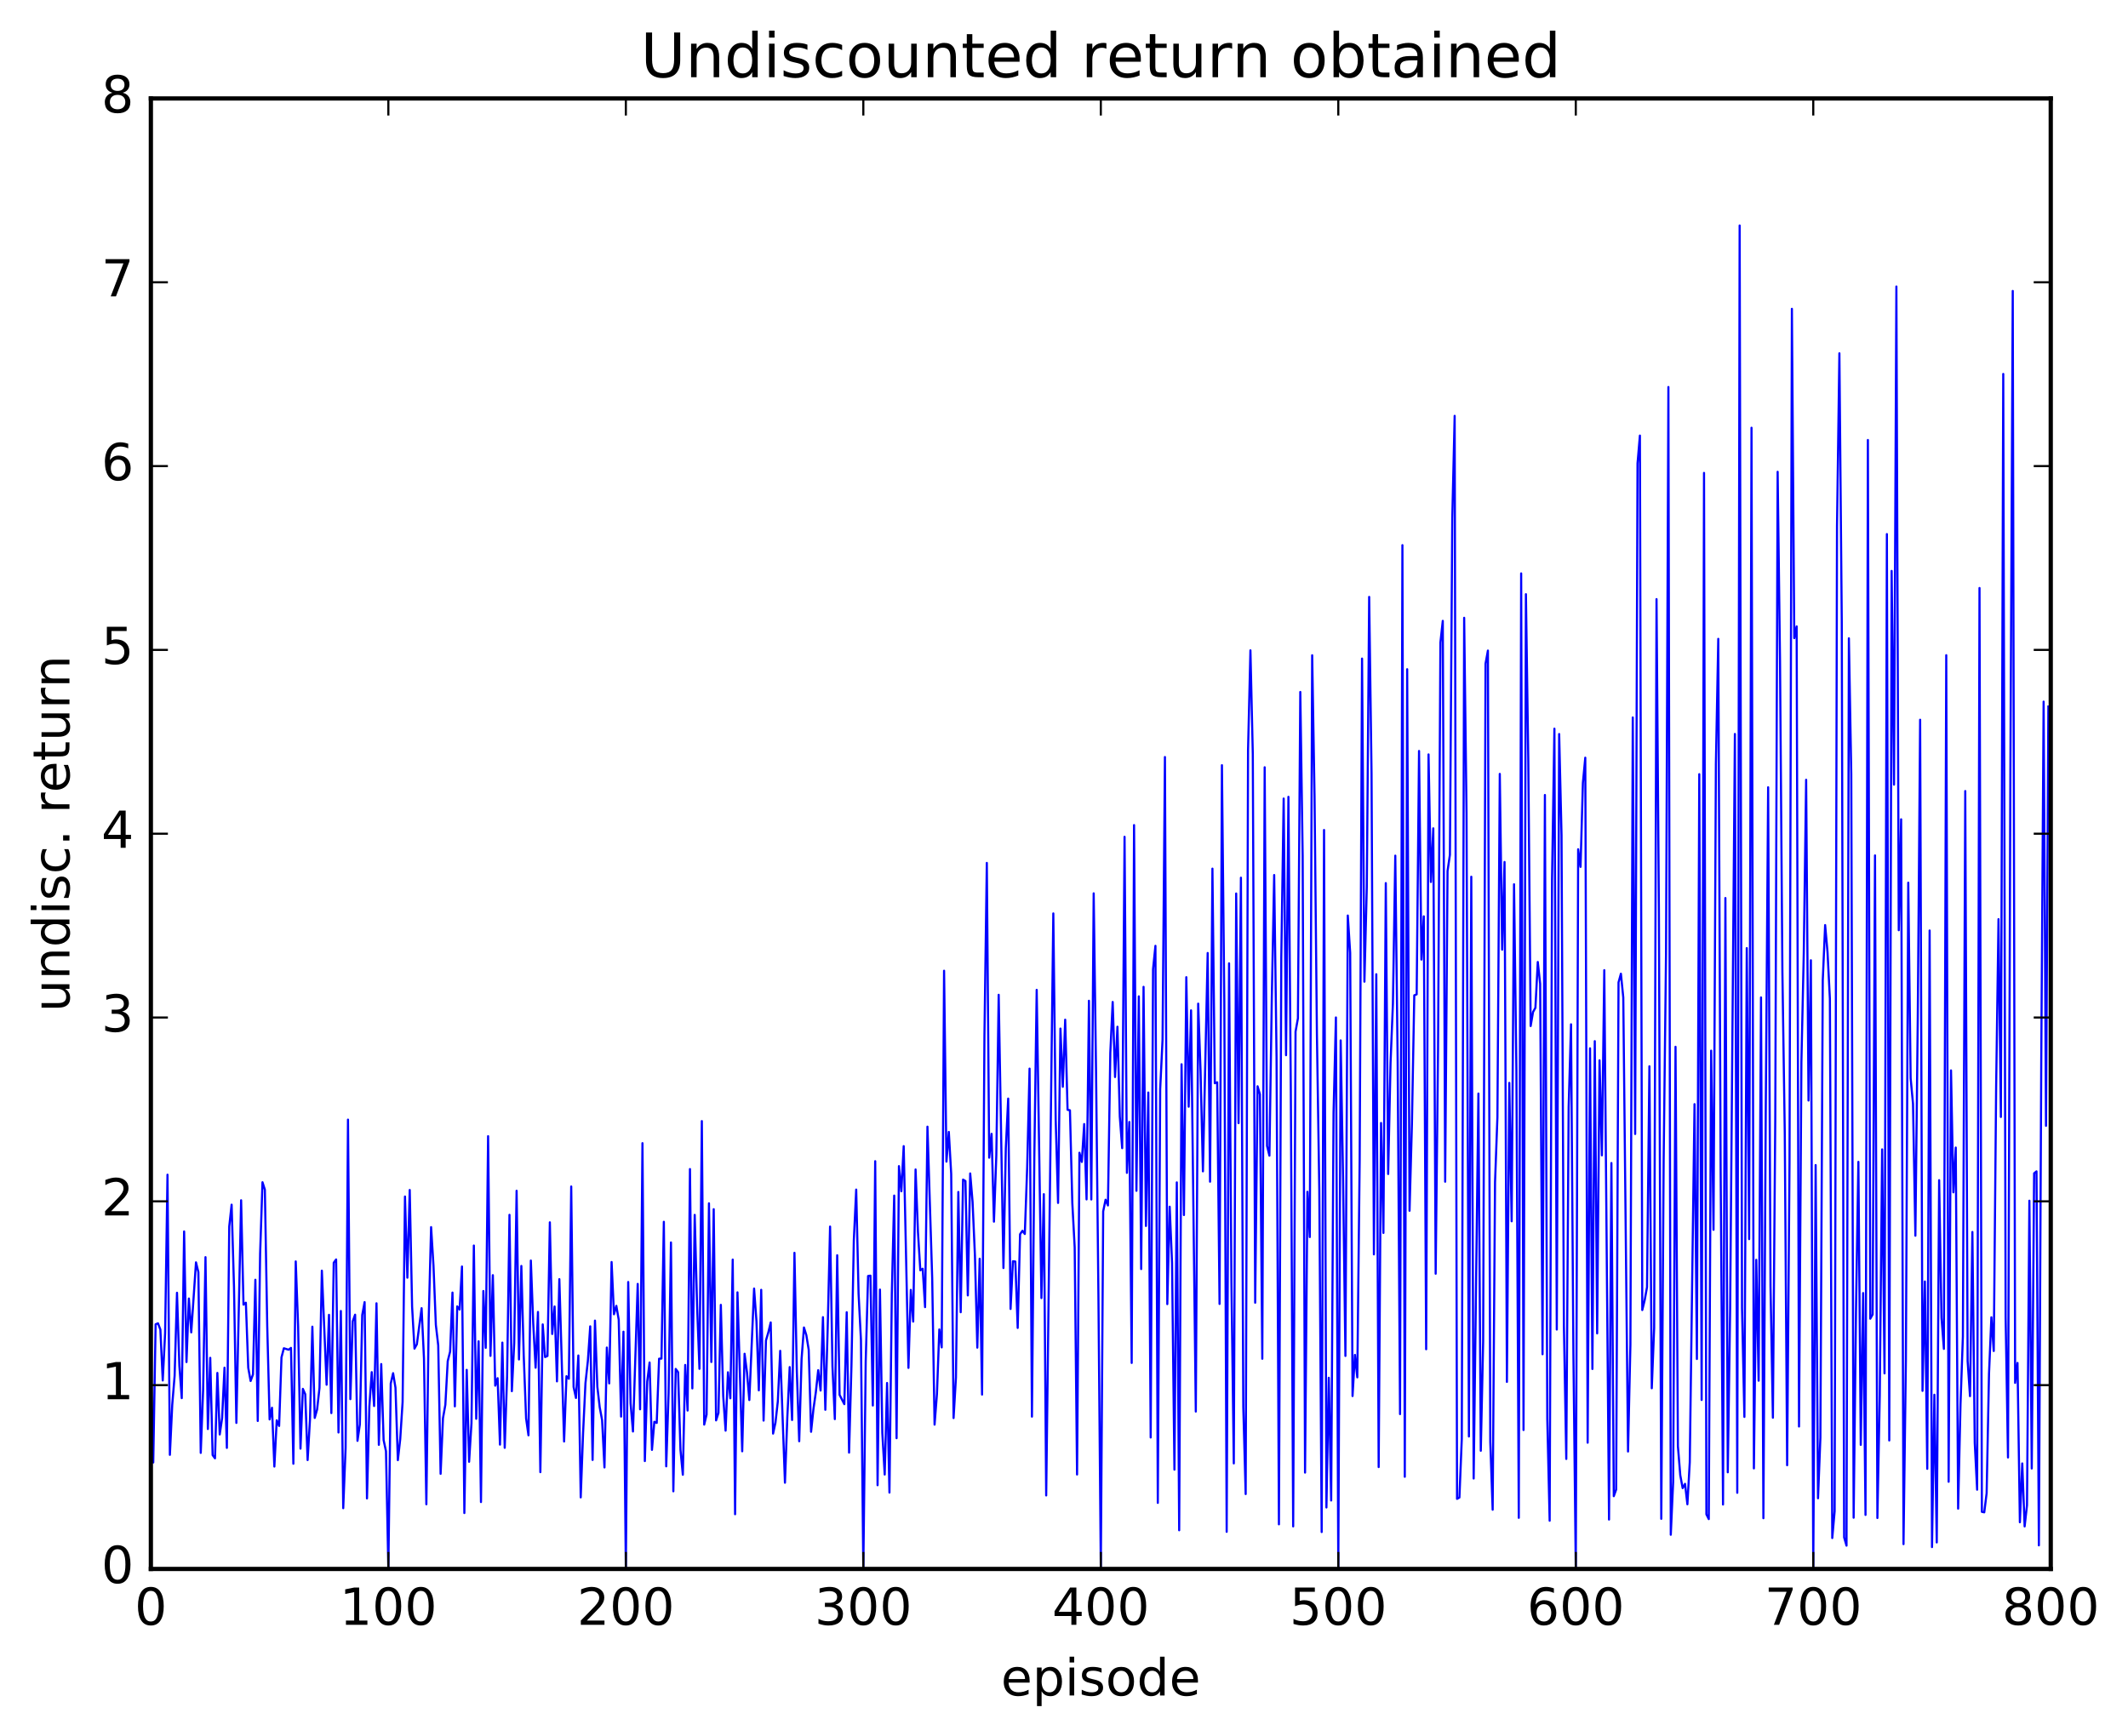 <?xml version="1.0" encoding="utf-8" standalone="no"?>
<!DOCTYPE svg PUBLIC "-//W3C//DTD SVG 1.1//EN"
  "http://www.w3.org/Graphics/SVG/1.1/DTD/svg11.dtd">
<!-- Created with matplotlib (http://matplotlib.org/) -->
<svg height="408pt" version="1.1" viewBox="0 0 500 408" width="500pt" xmlns="http://www.w3.org/2000/svg" xmlns:xlink="http://www.w3.org/1999/xlink">
 <defs>
  <style type="text/css">
*{stroke-linecap:butt;stroke-linejoin:round;stroke-miterlimit:100000;}
  </style>
 </defs>
 <g id="figure_1">
  <g id="patch_1">
   <path d="M 0 408.169 
L 500.501 408.169 
L 500.501 0 
L 0 0 
z
" style="fill:#ffffff;"/>
  </g>
  <g id="axes_1">
   <g id="patch_2">
    <path d="M 35.449 368.742 
L 481.849 368.742 
L 481.849 23.142 
L 35.449 23.142 
z
" style="fill:#ffffff;"/>
   </g>
   <g id="line2d_1">
    <path clip-path="url(#pcef9b805df)" d="M 35.449 321.113 
L 36.007 343.72 
L 36.565 311.234 
L 37.123 311.011 
L 37.681 312.47 
L 38.239 324.441 
L 38.797 313.259 
L 39.355 276.083 
L 39.913 341.921 
L 40.471 330.158 
L 41.029 323.344 
L 41.587 303.832 
L 42.145 320.998 
L 42.703 328.593 
L 43.261 289.421 
L 43.819 320.116 
L 44.377 305.183 
L 44.935 313.139 
L 46.051 296.68 
L 46.609 298.981 
L 47.167 341.459 
L 47.725 326.642 
L 48.283 295.461 
L 48.841 335.849 
L 49.399 319.122 
L 49.957 341.981 
L 50.515 342.74 
L 51.073 322.669 
L 51.631 337.133 
L 52.189 333.266 
L 52.747 321.436 
L 53.305 340.285 
L 53.863 288.249 
L 54.421 283.124 
L 54.979 302.377 
L 55.537 334.415 
L 56.653 282.091 
L 57.211 306.621 
L 57.769 306.169 
L 58.327 321.444 
L 58.885 324.567 
L 59.443 323.022 
L 60.001 300.772 
L 60.559 333.957 
L 61.117 294.662 
L 61.675 277.853 
L 62.233 279.597 
L 62.791 311.66 
L 63.349 333.598 
L 63.907 330.844 
L 64.465 344.675 
L 65.023 333.802 
L 65.581 335.133 
L 66.139 319.015 
L 66.697 316.874 
L 67.813 317.218 
L 68.371 316.787 
L 68.929 344.01 
L 69.487 296.463 
L 70.045 311.681 
L 70.603 340.464 
L 71.161 326.412 
L 71.719 327.67 
L 72.277 343.151 
L 72.835 333.605 
L 73.393 311.796 
L 73.951 333.245 
L 74.509 331.252 
L 75.067 326.188 
L 75.625 298.639 
L 76.741 325.443 
L 77.299 309.015 
L 77.857 332.108 
L 78.415 296.769 
L 78.973 296.001 
L 79.531 336.667 
L 80.089 308.113 
L 80.647 354.456 
L 81.205 340.315 
L 81.763 263.138 
L 82.321 328.826 
L 82.879 310.524 
L 83.437 308.983 
L 83.995 338.632 
L 84.553 334.753 
L 85.111 309.06 
L 85.669 306.026 
L 86.227 352.166 
L 86.785 330.565 
L 87.343 322.483 
L 87.901 330.444 
L 88.459 306.305 
L 89.017 339.567 
L 89.575 320.585 
L 90.133 338.438 
L 90.691 341.065 
L 91.249 368.742 
L 91.807 325.166 
L 92.365 322.73 
L 92.923 326.134 
L 93.481 343.174 
L 94.039 338.203 
L 94.597 329.523 
L 95.155 281.213 
L 95.713 300.289 
L 96.271 279.672 
L 96.829 307.118 
L 97.387 316.956 
L 97.945 315.941 
L 99.061 307.453 
L 99.619 319.288 
L 100.177 353.542 
L 100.735 309.775 
L 101.293 288.402 
L 101.851 297.426 
L 102.409 311.38 
L 102.967 316.198 
L 103.525 346.383 
L 104.083 333.301 
L 104.641 330.155 
L 105.199 319.887 
L 105.757 317.662 
L 106.315 303.786 
L 106.873 330.525 
L 107.431 307.033 
L 107.989 307.783 
L 108.547 297.66 
L 109.105 355.598 
L 109.663 321.95 
L 110.221 343.549 
L 110.779 334.515 
L 111.337 292.73 
L 111.895 333.443 
L 112.453 315.238 
L 113.011 353.014 
L 113.569 303.417 
L 114.127 316.771 
L 114.685 267.031 
L 115.243 318.665 
L 115.801 299.694 
L 116.359 325.66 
L 116.917 323.899 
L 117.475 339.519 
L 118.033 315.543 
L 118.591 340.268 
L 119.149 323.33 
L 119.707 285.513 
L 120.265 326.958 
L 120.823 315.589 
L 121.381 279.859 
L 121.939 319.499 
L 122.497 297.527 
L 123.055 318.542 
L 123.613 333.354 
L 124.171 337.332 
L 124.729 296.257 
L 125.287 311.018 
L 125.845 321.439 
L 126.403 308.34 
L 126.961 345.991 
L 127.519 311.266 
L 128.077 318.937 
L 128.635 318.685 
L 129.193 287.277 
L 129.751 313.514 
L 130.309 307.056 
L 130.867 324.653 
L 131.425 300.632 
L 132.541 338.783 
L 133.099 323.436 
L 133.657 324.037 
L 134.215 278.855 
L 134.773 325.962 
L 135.331 328.549 
L 135.889 318.572 
L 136.447 351.921 
L 137.005 336.75 
L 137.563 325.053 
L 138.121 319.885 
L 138.679 311.718 
L 139.237 343.119 
L 139.795 310.372 
L 140.353 325.919 
L 140.911 330.752 
L 141.469 333.744 
L 142.027 344.882 
L 142.585 316.703 
L 143.143 325.129 
L 143.701 296.606 
L 144.259 308.881 
L 144.817 306.904 
L 145.375 310.159 
L 145.933 332.928 
L 146.491 312.977 
L 147.049 368.742 
L 147.607 301.3 
L 148.165 329.804 
L 148.723 336.437 
L 149.839 301.75 
L 150.397 331.219 
L 150.955 268.67 
L 151.513 343.385 
L 152.071 324.706 
L 152.629 320.219 
L 153.187 340.75 
L 153.745 334.151 
L 154.303 334.427 
L 154.861 319.328 
L 155.419 319.294 
L 155.977 287.151 
L 156.535 344.621 
L 157.093 327.508 
L 157.651 292.004 
L 158.209 350.493 
L 158.767 321.727 
L 159.325 322.502 
L 159.883 340.735 
L 160.441 346.6 
L 160.999 320.795 
L 161.557 331.51 
L 162.115 274.756 
L 162.673 326.305 
L 163.231 285.528 
L 163.789 306.915 
L 164.347 321.703 
L 164.905 263.482 
L 165.463 334.814 
L 166.021 332.47 
L 166.579 282.809 
L 167.137 320.099 
L 167.695 284.189 
L 168.253 333.824 
L 168.811 332.067 
L 169.369 306.67 
L 169.927 328.1 
L 170.485 336.235 
L 171.043 322.514 
L 171.601 328.636 
L 172.159 296.032 
L 172.717 355.879 
L 173.275 303.732 
L 174.391 341.085 
L 174.949 318.165 
L 175.507 322.49 
L 176.065 329.044 
L 177.181 302.846 
L 177.739 310.493 
L 178.297 326.763 
L 178.855 303.139 
L 179.413 333.87 
L 179.971 315.038 
L 180.529 313.14 
L 181.087 310.801 
L 181.645 336.928 
L 182.203 334.372 
L 182.761 329.347 
L 183.319 317.477 
L 184.435 348.472 
L 184.993 333.065 
L 185.551 321.295 
L 186.109 333.73 
L 186.667 294.438 
L 187.225 322.288 
L 187.783 338.726 
L 188.341 319.392 
L 188.899 311.988 
L 189.457 313.79 
L 190.015 317.211 
L 190.573 336.503 
L 191.131 331.159 
L 191.689 327.216 
L 192.247 322.023 
L 192.805 326.807 
L 193.363 309.565 
L 193.921 331.329 
L 194.479 312.024 
L 195.037 288.273 
L 195.595 321.088 
L 196.153 333.523 
L 196.711 295.013 
L 197.269 327.825 
L 198.385 330.015 
L 198.943 308.403 
L 199.501 341.396 
L 200.059 320.971 
L 200.617 291.503 
L 201.175 279.578 
L 201.733 304.067 
L 202.291 314.902 
L 202.849 368.742 
L 203.407 320.022 
L 203.965 299.891 
L 204.523 299.805 
L 205.081 330.327 
L 205.639 272.906 
L 206.197 349.055 
L 206.755 303.082 
L 207.313 336.798 
L 207.871 346.549 
L 208.429 325.033 
L 208.987 350.787 
L 209.545 304.091 
L 210.103 280.989 
L 210.661 338.002 
L 211.219 274.064 
L 211.777 279.98 
L 212.335 269.37 
L 213.451 321.484 
L 214.009 303.152 
L 214.567 310.602 
L 215.125 274.854 
L 215.683 289.519 
L 216.241 298.546 
L 216.799 298.176 
L 217.357 307.203 
L 217.915 264.794 
L 219.031 300.396 
L 219.589 334.823 
L 220.147 327.628 
L 220.705 312.452 
L 221.263 316.671 
L 221.821 228.146 
L 222.379 273.008 
L 222.937 266.028 
L 223.495 275.877 
L 224.053 333.275 
L 224.611 323.764 
L 225.169 280.141 
L 225.727 308.402 
L 226.285 277.233 
L 226.843 277.571 
L 227.401 304.448 
L 227.959 275.788 
L 228.517 282.46 
L 229.075 295.165 
L 229.633 316.728 
L 230.191 295.829 
L 230.749 327.757 
L 231.307 243.359 
L 231.865 202.807 
L 232.423 272.083 
L 232.981 266.48 
L 233.539 287.118 
L 234.097 271.562 
L 234.655 233.801 
L 235.771 298.015 
L 236.329 269.839 
L 236.887 258.195 
L 237.445 307.633 
L 238.003 296.426 
L 238.561 296.49 
L 239.119 312.093 
L 239.677 290.071 
L 240.235 289.262 
L 240.793 290.016 
L 241.351 274.291 
L 241.909 251.149 
L 242.467 332.94 
L 243.025 271.996 
L 243.583 232.64 
L 244.699 305.072 
L 245.257 280.658 
L 245.815 351.462 
L 247.489 214.678 
L 248.047 263.158 
L 248.605 282.713 
L 249.163 241.735 
L 249.721 255.416 
L 250.279 239.65 
L 250.837 260.827 
L 251.395 260.941 
L 251.953 282.724 
L 252.511 293.178 
L 253.069 346.542 
L 253.627 270.925 
L 254.185 273.077 
L 254.743 264.18 
L 255.301 281.884 
L 255.859 235.204 
L 256.417 281.903 
L 256.975 209.957 
L 257.533 252.113 
L 258.091 304.747 
L 258.649 368.742 
L 259.207 284.705 
L 259.765 281.962 
L 260.323 283.305 
L 260.881 247.464 
L 261.439 235.487 
L 261.997 253.127 
L 262.555 241.308 
L 263.113 262.453 
L 263.671 269.841 
L 264.229 196.667 
L 264.787 275.648 
L 265.345 263.69 
L 265.903 320.32 
L 266.461 193.913 
L 267.019 279.866 
L 267.577 234.164 
L 268.135 298.255 
L 268.693 231.931 
L 269.251 288.128 
L 269.809 256.769 
L 270.367 337.839 
L 270.925 227.772 
L 271.483 222.293 
L 272.041 353.209 
L 272.599 255.966 
L 273.157 244.361 
L 273.715 177.919 
L 274.273 306.498 
L 274.831 283.604 
L 275.389 296.861 
L 275.947 345.399 
L 276.505 277.888 
L 277.063 359.646 
L 277.621 250.125 
L 278.179 285.562 
L 278.737 229.66 
L 279.295 260.102 
L 279.853 237.459 
L 280.969 331.746 
L 281.527 235.88 
L 282.085 251.718 
L 282.643 275.293 
L 283.759 223.979 
L 284.317 277.726 
L 284.875 204.151 
L 285.433 254.581 
L 285.991 254.361 
L 286.549 306.458 
L 287.107 179.839 
L 287.665 235.399 
L 288.223 360.012 
L 288.781 226.403 
L 289.339 301.289 
L 289.897 343.931 
L 290.455 209.993 
L 291.013 263.963 
L 291.571 206.279 
L 292.129 330.736 
L 292.687 351.136 
L 293.245 176.229 
L 293.803 152.845 
L 294.361 177.172 
L 294.919 306.166 
L 295.477 255.297 
L 296.035 257.181 
L 296.593 319.336 
L 297.151 180.326 
L 297.709 269.32 
L 298.267 271.607 
L 298.825 234.59 
L 299.383 205.652 
L 299.941 248.364 
L 300.499 358.253 
L 301.057 224.974 
L 301.615 187.679 
L 302.173 247.998 
L 302.731 187.273 
L 303.289 255.903 
L 303.847 358.74 
L 304.405 242.46 
L 304.963 239.328 
L 305.521 162.629 
L 306.079 201.203 
L 306.637 346.094 
L 307.195 280.1 
L 307.753 290.735 
L 308.311 154.002 
L 308.869 187.195 
L 309.427 243.152 
L 309.985 279.671 
L 310.543 360.064 
L 311.101 195.064 
L 311.659 354.288 
L 312.217 323.809 
L 312.775 352.646 
L 313.333 261.531 
L 313.891 239.127 
L 314.449 368.742 
L 315.007 244.519 
L 315.565 276.701 
L 316.123 318.674 
L 316.681 215.172 
L 317.239 223.937 
L 317.797 328.104 
L 318.355 318.433 
L 318.913 323.713 
L 319.471 272.686 
L 320.029 154.78 
L 320.587 230.717 
L 321.145 208.527 
L 321.703 140.287 
L 322.261 181.714 
L 322.819 294.81 
L 323.377 228.968 
L 323.935 344.792 
L 324.493 263.924 
L 325.051 289.765 
L 325.609 207.549 
L 326.167 275.917 
L 326.725 249.81 
L 327.283 235.915 
L 327.841 201.099 
L 328.399 249.577 
L 328.957 332.346 
L 329.515 128.121 
L 330.073 347.074 
L 330.631 157.281 
L 331.189 284.554 
L 331.747 264.209 
L 332.305 233.92 
L 332.863 233.694 
L 333.421 176.496 
L 333.979 225.522 
L 334.537 215.36 
L 335.095 317.103 
L 335.653 177.306 
L 336.211 207.287 
L 336.769 194.678 
L 337.327 299.35 
L 337.885 246.92 
L 338.443 150.991 
L 339.001 145.919 
L 339.559 277.729 
L 340.117 204.718 
L 340.675 200.897 
L 341.233 121.718 
L 341.791 97.736 
L 342.349 352.265 
L 342.907 351.955 
L 343.465 338.136 
L 344.023 145.198 
L 344.581 191.111 
L 345.139 337.607 
L 345.697 206.049 
L 346.255 347.483 
L 347.371 257.01 
L 347.929 340.959 
L 348.487 315.213 
L 349.045 155.968 
L 349.603 152.899 
L 350.161 338.855 
L 350.719 354.816 
L 351.277 277.828 
L 351.835 262.571 
L 352.393 181.884 
L 352.951 223.19 
L 353.509 202.587 
L 354.067 324.774 
L 354.625 254.504 
L 355.183 287.031 
L 355.741 207.823 
L 356.299 251.667 
L 356.857 356.723 
L 357.415 134.761 
L 357.973 336.083 
L 358.531 139.651 
L 359.089 178.462 
L 359.647 241.143 
L 360.205 237.851 
L 360.763 236.854 
L 361.321 226.087 
L 361.879 231.201 
L 362.437 318.274 
L 362.995 186.84 
L 363.553 333.461 
L 364.111 357.402 
L 364.669 206.757 
L 365.227 171.255 
L 365.785 312.468 
L 366.343 172.514 
L 366.901 196.281 
L 367.459 311.572 
L 368.017 342.884 
L 368.575 260.196 
L 369.133 240.734 
L 369.691 318.048 
L 370.249 368.742 
L 370.807 199.589 
L 371.365 203.732 
L 371.923 183.995 
L 372.481 178.075 
L 373.039 339.066 
L 373.597 246.378 
L 374.155 321.739 
L 374.713 244.696 
L 375.271 313.375 
L 375.829 249.2 
L 376.387 271.533 
L 376.945 228.009 
L 378.061 357.132 
L 378.619 273.341 
L 379.177 351.635 
L 379.735 350.079 
L 380.293 230.89 
L 380.851 228.845 
L 381.409 234.422 
L 382.525 341.14 
L 383.083 316.019 
L 383.641 168.617 
L 384.199 266.513 
L 384.757 108.914 
L 385.315 102.372 
L 385.873 307.89 
L 386.431 305.607 
L 386.989 302.506 
L 387.547 250.6 
L 388.105 326.271 
L 388.663 312.078 
L 389.221 140.805 
L 389.779 214.065 
L 390.337 356.955 
L 390.895 272.706 
L 391.453 224.237 
L 392.011 90.957 
L 392.569 360.703 
L 393.127 348.265 
L 393.685 246.02 
L 394.243 339.868 
L 394.801 346.711 
L 395.359 349.745 
L 395.917 348.735 
L 396.475 353.545 
L 397.033 343.649 
L 398.149 259.499 
L 398.707 319.391 
L 399.265 181.949 
L 399.823 329.021 
L 400.381 111.145 
L 400.939 355.905 
L 401.497 357.021 
L 402.055 246.933 
L 402.613 289.032 
L 403.171 179.555 
L 403.729 150.145 
L 404.287 274.884 
L 404.845 353.595 
L 405.403 211.057 
L 405.961 346.021 
L 406.519 307.59 
L 407.635 172.499 
L 408.193 350.84 
L 408.751 52.997 
L 409.309 307.4 
L 409.867 333.002 
L 410.425 222.828 
L 410.983 291.22 
L 411.541 100.531 
L 412.099 345.108 
L 412.657 296.088 
L 413.215 324.492 
L 413.773 234.418 
L 414.331 356.813 
L 414.889 260.501 
L 415.447 185.028 
L 416.005 302.245 
L 416.563 333.195 
L 417.121 262.882 
L 417.679 110.883 
L 418.237 155.247 
L 418.795 228.365 
L 419.353 266.22 
L 419.911 344.363 
L 420.469 273.196 
L 421.027 72.583 
L 421.585 149.974 
L 422.143 147.215 
L 422.701 335.262 
L 423.259 249.647 
L 423.817 224.157 
L 424.375 183.267 
L 424.933 258.647 
L 425.491 225.686 
L 426.049 368.742 
L 426.607 273.816 
L 427.165 352.127 
L 427.723 337.911 
L 428.281 230.392 
L 428.839 217.416 
L 429.397 223.749 
L 429.955 234.722 
L 430.513 361.47 
L 431.071 355.168 
L 431.629 123.583 
L 432.187 83.035 
L 432.745 145.947 
L 433.303 361.317 
L 433.861 363.26 
L 434.419 150.016 
L 434.977 181.861 
L 435.535 356.696 
L 436.093 307.746 
L 436.651 273.063 
L 437.209 339.576 
L 437.767 303.901 
L 438.325 356.037 
L 438.883 103.409 
L 439.441 309.922 
L 439.999 308.932 
L 440.557 201.042 
L 441.115 356.764 
L 441.673 327.915 
L 442.231 270.129 
L 442.789 322.772 
L 443.347 125.522 
L 443.905 338.54 
L 444.463 134.178 
L 445.021 184.41 
L 445.579 67.337 
L 446.137 218.618 
L 446.695 192.559 
L 447.253 362.909 
L 447.811 319.647 
L 448.369 207.449 
L 448.927 253.397 
L 449.485 259.413 
L 450.043 290.419 
L 450.601 239.534 
L 451.159 169.159 
L 451.717 326.885 
L 452.275 301.179 
L 452.833 345.206 
L 453.391 218.688 
L 453.949 363.6 
L 454.507 327.8 
L 455.065 362.506 
L 455.623 277.367 
L 456.181 309.72 
L 456.739 317.015 
L 457.297 153.987 
L 457.855 348.248 
L 458.413 251.569 
L 458.971 280.224 
L 459.529 269.702 
L 460.087 354.563 
L 460.645 330.02 
L 461.203 314.102 
L 461.761 185.918 
L 462.319 319.877 
L 462.877 328.128 
L 463.435 289.547 
L 463.993 339.11 
L 464.551 350.113 
L 465.109 138.195 
L 465.667 355.314 
L 466.225 355.433 
L 466.783 350.949 
L 467.341 322.911 
L 467.899 309.596 
L 468.457 317.516 
L 469.015 255.714 
L 469.573 216.019 
L 470.131 262.51 
L 470.689 87.887 
L 471.247 309.562 
L 471.805 342.541 
L 472.363 181.77 
L 472.921 68.381 
L 473.479 325.01 
L 474.037 320.321 
L 474.595 357.764 
L 475.153 343.943 
L 475.711 358.745 
L 476.269 353.763 
L 476.827 282.193 
L 477.385 345.129 
L 477.943 275.759 
L 478.501 275.295 
L 479.059 363.193 
L 479.617 249.671 
L 480.175 164.899 
L 480.733 264.593 
L 481.291 166.048 
L 481.291 166.048 
" style="fill:none;stroke:#0000ff;stroke-linecap:square;stroke-width:0.5;"/>
   </g>
   <g id="patch_3">
    <path d="M 35.449 23.142 
L 481.849 23.142 
" style="fill:none;stroke:#000000;stroke-linecap:square;stroke-linejoin:miter;"/>
   </g>
   <g id="patch_4">
    <path d="M 481.849 368.742 
L 481.849 23.142 
" style="fill:none;stroke:#000000;stroke-linecap:square;stroke-linejoin:miter;"/>
   </g>
   <g id="patch_5">
    <path d="M 35.449 368.742 
L 35.449 23.142 
" style="fill:none;stroke:#000000;stroke-linecap:square;stroke-linejoin:miter;"/>
   </g>
   <g id="patch_6">
    <path d="M 35.449 368.742 
L 481.849 368.742 
" style="fill:none;stroke:#000000;stroke-linecap:square;stroke-linejoin:miter;"/>
   </g>
   <g id="matplotlib.axis_1">
    <g id="xtick_1">
     <g id="line2d_2">
      <defs>
       <path d="M 0 0 
L 0 -4 
" id="ma88986fa47" style="stroke:#000000;stroke-width:0.5;"/>
      </defs>
      <g>
       <use style="stroke:#000000;stroke-width:0.5;" x="35.449" xlink:href="#ma88986fa47" y="368.742"/>
      </g>
     </g>
     <g id="line2d_3">
      <defs>
       <path d="M 0 0 
L 0 4 
" id="mfb14717b2d" style="stroke:#000000;stroke-width:0.5;"/>
      </defs>
      <g>
       <use style="stroke:#000000;stroke-width:0.5;" x="35.449" xlink:href="#mfb14717b2d" y="23.142"/>
      </g>
     </g>
     <g id="text_1">
      <!-- 0 -->
      <defs>
       <path d="M 31.781 66.406 
Q 24.172 66.406 20.328 58.906 
Q 16.5 51.422 16.5 36.375 
Q 16.5 21.391 20.328 13.891 
Q 24.172 6.391 31.781 6.391 
Q 39.453 6.391 43.281 13.891 
Q 47.125 21.391 47.125 36.375 
Q 47.125 51.422 43.281 58.906 
Q 39.453 66.406 31.781 66.406 
M 31.781 74.219 
Q 44.047 74.219 50.516 64.516 
Q 56.984 54.828 56.984 36.375 
Q 56.984 17.969 50.516 8.266 
Q 44.047 -1.422 31.781 -1.422 
Q 19.531 -1.422 13.062 8.266 
Q 6.594 17.969 6.594 36.375 
Q 6.594 54.828 13.062 64.516 
Q 19.531 74.219 31.781 74.219 
" id="BitstreamVeraSans-Roman-30"/>
      </defs>
      <g transform="translate(31.631 381.86)scale(0.12 -0.12)">
       <use xlink:href="#BitstreamVeraSans-Roman-30"/>
      </g>
     </g>
    </g>
    <g id="xtick_2">
     <g id="line2d_4">
      <g>
       <use style="stroke:#000000;stroke-width:0.5;" x="91.249" xlink:href="#ma88986fa47" y="368.742"/>
      </g>
     </g>
     <g id="line2d_5">
      <g>
       <use style="stroke:#000000;stroke-width:0.5;" x="91.249" xlink:href="#mfb14717b2d" y="23.142"/>
      </g>
     </g>
     <g id="text_2">
      <!-- 100 -->
      <defs>
       <path d="M 12.406 8.297 
L 28.516 8.297 
L 28.516 63.922 
L 10.984 60.406 
L 10.984 69.391 
L 28.422 72.906 
L 38.281 72.906 
L 38.281 8.297 
L 54.391 8.297 
L 54.391 0 
L 12.406 0 
z
" id="BitstreamVeraSans-Roman-31"/>
      </defs>
      <g transform="translate(79.796 381.86)scale(0.12 -0.12)">
       <use xlink:href="#BitstreamVeraSans-Roman-31"/>
       <use x="63.623" xlink:href="#BitstreamVeraSans-Roman-30"/>
       <use x="127.246" xlink:href="#BitstreamVeraSans-Roman-30"/>
      </g>
     </g>
    </g>
    <g id="xtick_3">
     <g id="line2d_6">
      <g>
       <use style="stroke:#000000;stroke-width:0.5;" x="147.049" xlink:href="#ma88986fa47" y="368.742"/>
      </g>
     </g>
     <g id="line2d_7">
      <g>
       <use style="stroke:#000000;stroke-width:0.5;" x="147.049" xlink:href="#mfb14717b2d" y="23.142"/>
      </g>
     </g>
     <g id="text_3">
      <!-- 200 -->
      <defs>
       <path d="M 19.188 8.297 
L 53.609 8.297 
L 53.609 0 
L 7.328 0 
L 7.328 8.297 
Q 12.938 14.109 22.625 23.891 
Q 32.328 33.688 34.812 36.531 
Q 39.547 41.844 41.422 45.531 
Q 43.312 49.219 43.312 52.781 
Q 43.312 58.594 39.234 62.25 
Q 35.156 65.922 28.609 65.922 
Q 23.969 65.922 18.812 64.312 
Q 13.672 62.703 7.812 59.422 
L 7.812 69.391 
Q 13.766 71.781 18.938 73 
Q 24.125 74.219 28.422 74.219 
Q 39.75 74.219 46.484 68.547 
Q 53.219 62.891 53.219 53.422 
Q 53.219 48.922 51.531 44.891 
Q 49.859 40.875 45.406 35.406 
Q 44.188 33.984 37.641 27.219 
Q 31.109 20.453 19.188 8.297 
" id="BitstreamVeraSans-Roman-32"/>
      </defs>
      <g transform="translate(135.596 381.86)scale(0.12 -0.12)">
       <use xlink:href="#BitstreamVeraSans-Roman-32"/>
       <use x="63.623" xlink:href="#BitstreamVeraSans-Roman-30"/>
       <use x="127.246" xlink:href="#BitstreamVeraSans-Roman-30"/>
      </g>
     </g>
    </g>
    <g id="xtick_4">
     <g id="line2d_8">
      <g>
       <use style="stroke:#000000;stroke-width:0.5;" x="202.849" xlink:href="#ma88986fa47" y="368.742"/>
      </g>
     </g>
     <g id="line2d_9">
      <g>
       <use style="stroke:#000000;stroke-width:0.5;" x="202.849" xlink:href="#mfb14717b2d" y="23.142"/>
      </g>
     </g>
     <g id="text_4">
      <!-- 300 -->
      <defs>
       <path d="M 40.578 39.312 
Q 47.656 37.797 51.625 33 
Q 55.609 28.219 55.609 21.188 
Q 55.609 10.406 48.188 4.484 
Q 40.766 -1.422 27.094 -1.422 
Q 22.516 -1.422 17.656 -0.516 
Q 12.797 0.391 7.625 2.203 
L 7.625 11.719 
Q 11.719 9.328 16.594 8.109 
Q 21.484 6.891 26.812 6.891 
Q 36.078 6.891 40.938 10.547 
Q 45.797 14.203 45.797 21.188 
Q 45.797 27.641 41.281 31.266 
Q 36.766 34.906 28.719 34.906 
L 20.219 34.906 
L 20.219 43.016 
L 29.109 43.016 
Q 36.375 43.016 40.234 45.922 
Q 44.094 48.828 44.094 54.297 
Q 44.094 59.906 40.109 62.906 
Q 36.141 65.922 28.719 65.922 
Q 24.656 65.922 20.016 65.031 
Q 15.375 64.156 9.812 62.312 
L 9.812 71.094 
Q 15.438 72.656 20.344 73.438 
Q 25.25 74.219 29.594 74.219 
Q 40.828 74.219 47.359 69.109 
Q 53.906 64.016 53.906 55.328 
Q 53.906 49.266 50.438 45.094 
Q 46.969 40.922 40.578 39.312 
" id="BitstreamVeraSans-Roman-33"/>
      </defs>
      <g transform="translate(191.396 381.86)scale(0.12 -0.12)">
       <use xlink:href="#BitstreamVeraSans-Roman-33"/>
       <use x="63.623" xlink:href="#BitstreamVeraSans-Roman-30"/>
       <use x="127.246" xlink:href="#BitstreamVeraSans-Roman-30"/>
      </g>
     </g>
    </g>
    <g id="xtick_5">
     <g id="line2d_10">
      <g>
       <use style="stroke:#000000;stroke-width:0.5;" x="258.649" xlink:href="#ma88986fa47" y="368.742"/>
      </g>
     </g>
     <g id="line2d_11">
      <g>
       <use style="stroke:#000000;stroke-width:0.5;" x="258.649" xlink:href="#mfb14717b2d" y="23.142"/>
      </g>
     </g>
     <g id="text_5">
      <!-- 400 -->
      <defs>
       <path d="M 37.797 64.312 
L 12.891 25.391 
L 37.797 25.391 
z
M 35.203 72.906 
L 47.609 72.906 
L 47.609 25.391 
L 58.016 25.391 
L 58.016 17.188 
L 47.609 17.188 
L 47.609 0 
L 37.797 0 
L 37.797 17.188 
L 4.891 17.188 
L 4.891 26.703 
z
" id="BitstreamVeraSans-Roman-34"/>
      </defs>
      <g transform="translate(247.196 381.86)scale(0.12 -0.12)">
       <use xlink:href="#BitstreamVeraSans-Roman-34"/>
       <use x="63.623" xlink:href="#BitstreamVeraSans-Roman-30"/>
       <use x="127.246" xlink:href="#BitstreamVeraSans-Roman-30"/>
      </g>
     </g>
    </g>
    <g id="xtick_6">
     <g id="line2d_12">
      <g>
       <use style="stroke:#000000;stroke-width:0.5;" x="314.449" xlink:href="#ma88986fa47" y="368.742"/>
      </g>
     </g>
     <g id="line2d_13">
      <g>
       <use style="stroke:#000000;stroke-width:0.5;" x="314.449" xlink:href="#mfb14717b2d" y="23.142"/>
      </g>
     </g>
     <g id="text_6">
      <!-- 500 -->
      <defs>
       <path d="M 10.797 72.906 
L 49.516 72.906 
L 49.516 64.594 
L 19.828 64.594 
L 19.828 46.734 
Q 21.969 47.469 24.109 47.828 
Q 26.266 48.188 28.422 48.188 
Q 40.625 48.188 47.75 41.5 
Q 54.891 34.812 54.891 23.391 
Q 54.891 11.625 47.562 5.094 
Q 40.234 -1.422 26.906 -1.422 
Q 22.312 -1.422 17.547 -0.641 
Q 12.797 0.141 7.719 1.703 
L 7.719 11.625 
Q 12.109 9.234 16.797 8.062 
Q 21.484 6.891 26.703 6.891 
Q 35.156 6.891 40.078 11.328 
Q 45.016 15.766 45.016 23.391 
Q 45.016 31 40.078 35.438 
Q 35.156 39.891 26.703 39.891 
Q 22.75 39.891 18.812 39.016 
Q 14.891 38.141 10.797 36.281 
z
" id="BitstreamVeraSans-Roman-35"/>
      </defs>
      <g transform="translate(302.996 381.86)scale(0.12 -0.12)">
       <use xlink:href="#BitstreamVeraSans-Roman-35"/>
       <use x="63.623" xlink:href="#BitstreamVeraSans-Roman-30"/>
       <use x="127.246" xlink:href="#BitstreamVeraSans-Roman-30"/>
      </g>
     </g>
    </g>
    <g id="xtick_7">
     <g id="line2d_14">
      <g>
       <use style="stroke:#000000;stroke-width:0.5;" x="370.249" xlink:href="#ma88986fa47" y="368.742"/>
      </g>
     </g>
     <g id="line2d_15">
      <g>
       <use style="stroke:#000000;stroke-width:0.5;" x="370.249" xlink:href="#mfb14717b2d" y="23.142"/>
      </g>
     </g>
     <g id="text_7">
      <!-- 600 -->
      <defs>
       <path d="M 33.016 40.375 
Q 26.375 40.375 22.484 35.828 
Q 18.609 31.297 18.609 23.391 
Q 18.609 15.531 22.484 10.953 
Q 26.375 6.391 33.016 6.391 
Q 39.656 6.391 43.531 10.953 
Q 47.406 15.531 47.406 23.391 
Q 47.406 31.297 43.531 35.828 
Q 39.656 40.375 33.016 40.375 
M 52.594 71.297 
L 52.594 62.312 
Q 48.875 64.062 45.094 64.984 
Q 41.312 65.922 37.594 65.922 
Q 27.828 65.922 22.672 59.328 
Q 17.531 52.734 16.797 39.406 
Q 19.672 43.656 24.016 45.922 
Q 28.375 48.188 33.594 48.188 
Q 44.578 48.188 50.953 41.516 
Q 57.328 34.859 57.328 23.391 
Q 57.328 12.156 50.688 5.359 
Q 44.047 -1.422 33.016 -1.422 
Q 20.359 -1.422 13.672 8.266 
Q 6.984 17.969 6.984 36.375 
Q 6.984 53.656 15.188 63.938 
Q 23.391 74.219 37.203 74.219 
Q 40.922 74.219 44.703 73.484 
Q 48.484 72.75 52.594 71.297 
" id="BitstreamVeraSans-Roman-36"/>
      </defs>
      <g transform="translate(358.796 381.86)scale(0.12 -0.12)">
       <use xlink:href="#BitstreamVeraSans-Roman-36"/>
       <use x="63.623" xlink:href="#BitstreamVeraSans-Roman-30"/>
       <use x="127.246" xlink:href="#BitstreamVeraSans-Roman-30"/>
      </g>
     </g>
    </g>
    <g id="xtick_8">
     <g id="line2d_16">
      <g>
       <use style="stroke:#000000;stroke-width:0.5;" x="426.049" xlink:href="#ma88986fa47" y="368.742"/>
      </g>
     </g>
     <g id="line2d_17">
      <g>
       <use style="stroke:#000000;stroke-width:0.5;" x="426.049" xlink:href="#mfb14717b2d" y="23.142"/>
      </g>
     </g>
     <g id="text_8">
      <!-- 700 -->
      <defs>
       <path d="M 8.203 72.906 
L 55.078 72.906 
L 55.078 68.703 
L 28.609 0 
L 18.312 0 
L 43.219 64.594 
L 8.203 64.594 
z
" id="BitstreamVeraSans-Roman-37"/>
      </defs>
      <g transform="translate(414.596 381.86)scale(0.12 -0.12)">
       <use xlink:href="#BitstreamVeraSans-Roman-37"/>
       <use x="63.623" xlink:href="#BitstreamVeraSans-Roman-30"/>
       <use x="127.246" xlink:href="#BitstreamVeraSans-Roman-30"/>
      </g>
     </g>
    </g>
    <g id="xtick_9">
     <g id="line2d_18">
      <g>
       <use style="stroke:#000000;stroke-width:0.5;" x="481.849" xlink:href="#ma88986fa47" y="368.742"/>
      </g>
     </g>
     <g id="line2d_19">
      <g>
       <use style="stroke:#000000;stroke-width:0.5;" x="481.849" xlink:href="#mfb14717b2d" y="23.142"/>
      </g>
     </g>
     <g id="text_9">
      <!-- 800 -->
      <defs>
       <path d="M 31.781 34.625 
Q 24.75 34.625 20.719 30.859 
Q 16.703 27.094 16.703 20.516 
Q 16.703 13.922 20.719 10.156 
Q 24.75 6.391 31.781 6.391 
Q 38.812 6.391 42.859 10.172 
Q 46.922 13.969 46.922 20.516 
Q 46.922 27.094 42.891 30.859 
Q 38.875 34.625 31.781 34.625 
M 21.922 38.812 
Q 15.578 40.375 12.031 44.719 
Q 8.5 49.078 8.5 55.328 
Q 8.5 64.062 14.719 69.141 
Q 20.953 74.219 31.781 74.219 
Q 42.672 74.219 48.875 69.141 
Q 55.078 64.062 55.078 55.328 
Q 55.078 49.078 51.531 44.719 
Q 48 40.375 41.703 38.812 
Q 48.828 37.156 52.797 32.312 
Q 56.781 27.484 56.781 20.516 
Q 56.781 9.906 50.312 4.234 
Q 43.844 -1.422 31.781 -1.422 
Q 19.734 -1.422 13.25 4.234 
Q 6.781 9.906 6.781 20.516 
Q 6.781 27.484 10.781 32.312 
Q 14.797 37.156 21.922 38.812 
M 18.312 54.391 
Q 18.312 48.734 21.844 45.562 
Q 25.391 42.391 31.781 42.391 
Q 38.141 42.391 41.719 45.562 
Q 45.312 48.734 45.312 54.391 
Q 45.312 60.062 41.719 63.234 
Q 38.141 66.406 31.781 66.406 
Q 25.391 66.406 21.844 63.234 
Q 18.312 60.062 18.312 54.391 
" id="BitstreamVeraSans-Roman-38"/>
      </defs>
      <g transform="translate(470.396 381.86)scale(0.12 -0.12)">
       <use xlink:href="#BitstreamVeraSans-Roman-38"/>
       <use x="63.623" xlink:href="#BitstreamVeraSans-Roman-30"/>
       <use x="127.246" xlink:href="#BitstreamVeraSans-Roman-30"/>
      </g>
     </g>
    </g>
    <g id="text_10">
     <!-- episode -->
     <defs>
      <path d="M 56.203 29.594 
L 56.203 25.203 
L 14.891 25.203 
Q 15.484 15.922 20.484 11.062 
Q 25.484 6.203 34.422 6.203 
Q 39.594 6.203 44.453 7.469 
Q 49.312 8.734 54.109 11.281 
L 54.109 2.781 
Q 49.266 0.734 44.188 -0.344 
Q 39.109 -1.422 33.891 -1.422 
Q 20.797 -1.422 13.156 6.188 
Q 5.516 13.812 5.516 26.812 
Q 5.516 40.234 12.766 48.109 
Q 20.016 56 32.328 56 
Q 43.359 56 49.781 48.891 
Q 56.203 41.797 56.203 29.594 
M 47.219 32.234 
Q 47.125 39.594 43.094 43.984 
Q 39.062 48.391 32.422 48.391 
Q 24.906 48.391 20.391 44.141 
Q 15.875 39.891 15.188 32.172 
z
" id="BitstreamVeraSans-Roman-65"/>
      <path d="M 45.406 46.391 
L 45.406 75.984 
L 54.391 75.984 
L 54.391 0 
L 45.406 0 
L 45.406 8.203 
Q 42.578 3.328 38.25 0.953 
Q 33.938 -1.422 27.875 -1.422 
Q 17.969 -1.422 11.734 6.484 
Q 5.516 14.406 5.516 27.297 
Q 5.516 40.188 11.734 48.094 
Q 17.969 56 27.875 56 
Q 33.938 56 38.25 53.625 
Q 42.578 51.266 45.406 46.391 
M 14.797 27.297 
Q 14.797 17.391 18.875 11.75 
Q 22.953 6.109 30.078 6.109 
Q 37.203 6.109 41.297 11.75 
Q 45.406 17.391 45.406 27.297 
Q 45.406 37.203 41.297 42.844 
Q 37.203 48.484 30.078 48.484 
Q 22.953 48.484 18.875 42.844 
Q 14.797 37.203 14.797 27.297 
" id="BitstreamVeraSans-Roman-64"/>
      <path d="M 9.422 54.688 
L 18.406 54.688 
L 18.406 0 
L 9.422 0 
z
M 9.422 75.984 
L 18.406 75.984 
L 18.406 64.594 
L 9.422 64.594 
z
" id="BitstreamVeraSans-Roman-69"/>
      <path d="M 30.609 48.391 
Q 23.391 48.391 19.188 42.75 
Q 14.984 37.109 14.984 27.297 
Q 14.984 17.484 19.156 11.844 
Q 23.344 6.203 30.609 6.203 
Q 37.797 6.203 41.984 11.859 
Q 46.188 17.531 46.188 27.297 
Q 46.188 37.016 41.984 42.703 
Q 37.797 48.391 30.609 48.391 
M 30.609 56 
Q 42.328 56 49.016 48.375 
Q 55.719 40.766 55.719 27.297 
Q 55.719 13.875 49.016 6.219 
Q 42.328 -1.422 30.609 -1.422 
Q 18.844 -1.422 12.172 6.219 
Q 5.516 13.875 5.516 27.297 
Q 5.516 40.766 12.172 48.375 
Q 18.844 56 30.609 56 
" id="BitstreamVeraSans-Roman-6f"/>
      <path d="M 44.281 53.078 
L 44.281 44.578 
Q 40.484 46.531 36.375 47.5 
Q 32.281 48.484 27.875 48.484 
Q 21.188 48.484 17.844 46.438 
Q 14.5 44.391 14.5 40.281 
Q 14.5 37.156 16.891 35.375 
Q 19.281 33.594 26.516 31.984 
L 29.594 31.297 
Q 39.156 29.25 43.188 25.516 
Q 47.219 21.781 47.219 15.094 
Q 47.219 7.469 41.188 3.016 
Q 35.156 -1.422 24.609 -1.422 
Q 20.219 -1.422 15.453 -0.562 
Q 10.688 0.297 5.422 2 
L 5.422 11.281 
Q 10.406 8.688 15.234 7.391 
Q 20.062 6.109 24.812 6.109 
Q 31.156 6.109 34.562 8.281 
Q 37.984 10.453 37.984 14.406 
Q 37.984 18.062 35.516 20.016 
Q 33.062 21.969 24.703 23.781 
L 21.578 24.516 
Q 13.234 26.266 9.516 29.906 
Q 5.812 33.547 5.812 39.891 
Q 5.812 47.609 11.281 51.797 
Q 16.75 56 26.812 56 
Q 31.781 56 36.172 55.266 
Q 40.578 54.547 44.281 53.078 
" id="BitstreamVeraSans-Roman-73"/>
      <path d="M 18.109 8.203 
L 18.109 -20.797 
L 9.078 -20.797 
L 9.078 54.688 
L 18.109 54.688 
L 18.109 46.391 
Q 20.953 51.266 25.266 53.625 
Q 29.594 56 35.594 56 
Q 45.562 56 51.781 48.094 
Q 58.016 40.188 58.016 27.297 
Q 58.016 14.406 51.781 6.484 
Q 45.562 -1.422 35.594 -1.422 
Q 29.594 -1.422 25.266 0.953 
Q 20.953 3.328 18.109 8.203 
M 48.688 27.297 
Q 48.688 37.203 44.609 42.844 
Q 40.531 48.484 33.406 48.484 
Q 26.266 48.484 22.188 42.844 
Q 18.109 37.203 18.109 27.297 
Q 18.109 17.391 22.188 11.75 
Q 26.266 6.109 33.406 6.109 
Q 40.531 6.109 44.609 11.75 
Q 48.688 17.391 48.688 27.297 
" id="BitstreamVeraSans-Roman-70"/>
     </defs>
     <g transform="translate(235.183 398.474)scale(0.12 -0.12)">
      <use xlink:href="#BitstreamVeraSans-Roman-65"/>
      <use x="61.523" xlink:href="#BitstreamVeraSans-Roman-70"/>
      <use x="125.0" xlink:href="#BitstreamVeraSans-Roman-69"/>
      <use x="152.783" xlink:href="#BitstreamVeraSans-Roman-73"/>
      <use x="204.883" xlink:href="#BitstreamVeraSans-Roman-6f"/>
      <use x="266.064" xlink:href="#BitstreamVeraSans-Roman-64"/>
      <use x="329.541" xlink:href="#BitstreamVeraSans-Roman-65"/>
     </g>
    </g>
   </g>
   <g id="matplotlib.axis_2">
    <g id="ytick_1">
     <g id="line2d_20">
      <defs>
       <path d="M 0 0 
L 4 0 
" id="mebba0b6ef9" style="stroke:#000000;stroke-width:0.5;"/>
      </defs>
      <g>
       <use style="stroke:#000000;stroke-width:0.5;" x="35.449" xlink:href="#mebba0b6ef9" y="368.742"/>
      </g>
     </g>
     <g id="line2d_21">
      <defs>
       <path d="M 0 0 
L -4 0 
" id="m07e4c0ceb8" style="stroke:#000000;stroke-width:0.5;"/>
      </defs>
      <g>
       <use style="stroke:#000000;stroke-width:0.5;" x="481.849" xlink:href="#m07e4c0ceb8" y="368.742"/>
      </g>
     </g>
     <g id="text_11">
      <!-- 0 -->
      <g transform="translate(23.814 372.053)scale(0.12 -0.12)">
       <use xlink:href="#BitstreamVeraSans-Roman-30"/>
      </g>
     </g>
    </g>
    <g id="ytick_2">
     <g id="line2d_22">
      <g>
       <use style="stroke:#000000;stroke-width:0.5;" x="35.449" xlink:href="#mebba0b6ef9" y="325.542"/>
      </g>
     </g>
     <g id="line2d_23">
      <g>
       <use style="stroke:#000000;stroke-width:0.5;" x="481.849" xlink:href="#m07e4c0ceb8" y="325.542"/>
      </g>
     </g>
     <g id="text_12">
      <!-- 1 -->
      <g transform="translate(23.814 328.853)scale(0.12 -0.12)">
       <use xlink:href="#BitstreamVeraSans-Roman-31"/>
      </g>
     </g>
    </g>
    <g id="ytick_3">
     <g id="line2d_24">
      <g>
       <use style="stroke:#000000;stroke-width:0.5;" x="35.449" xlink:href="#mebba0b6ef9" y="282.342"/>
      </g>
     </g>
     <g id="line2d_25">
      <g>
       <use style="stroke:#000000;stroke-width:0.5;" x="481.849" xlink:href="#m07e4c0ceb8" y="282.342"/>
      </g>
     </g>
     <g id="text_13">
      <!-- 2 -->
      <g transform="translate(23.814 285.653)scale(0.12 -0.12)">
       <use xlink:href="#BitstreamVeraSans-Roman-32"/>
      </g>
     </g>
    </g>
    <g id="ytick_4">
     <g id="line2d_26">
      <g>
       <use style="stroke:#000000;stroke-width:0.5;" x="35.449" xlink:href="#mebba0b6ef9" y="239.142"/>
      </g>
     </g>
     <g id="line2d_27">
      <g>
       <use style="stroke:#000000;stroke-width:0.5;" x="481.849" xlink:href="#m07e4c0ceb8" y="239.142"/>
      </g>
     </g>
     <g id="text_14">
      <!-- 3 -->
      <g transform="translate(23.814 242.453)scale(0.12 -0.12)">
       <use xlink:href="#BitstreamVeraSans-Roman-33"/>
      </g>
     </g>
    </g>
    <g id="ytick_5">
     <g id="line2d_28">
      <g>
       <use style="stroke:#000000;stroke-width:0.5;" x="35.449" xlink:href="#mebba0b6ef9" y="195.942"/>
      </g>
     </g>
     <g id="line2d_29">
      <g>
       <use style="stroke:#000000;stroke-width:0.5;" x="481.849" xlink:href="#m07e4c0ceb8" y="195.942"/>
      </g>
     </g>
     <g id="text_15">
      <!-- 4 -->
      <g transform="translate(23.814 199.253)scale(0.12 -0.12)">
       <use xlink:href="#BitstreamVeraSans-Roman-34"/>
      </g>
     </g>
    </g>
    <g id="ytick_6">
     <g id="line2d_30">
      <g>
       <use style="stroke:#000000;stroke-width:0.5;" x="35.449" xlink:href="#mebba0b6ef9" y="152.742"/>
      </g>
     </g>
     <g id="line2d_31">
      <g>
       <use style="stroke:#000000;stroke-width:0.5;" x="481.849" xlink:href="#m07e4c0ceb8" y="152.742"/>
      </g>
     </g>
     <g id="text_16">
      <!-- 5 -->
      <g transform="translate(23.814 156.053)scale(0.12 -0.12)">
       <use xlink:href="#BitstreamVeraSans-Roman-35"/>
      </g>
     </g>
    </g>
    <g id="ytick_7">
     <g id="line2d_32">
      <g>
       <use style="stroke:#000000;stroke-width:0.5;" x="35.449" xlink:href="#mebba0b6ef9" y="109.542"/>
      </g>
     </g>
     <g id="line2d_33">
      <g>
       <use style="stroke:#000000;stroke-width:0.5;" x="481.849" xlink:href="#m07e4c0ceb8" y="109.542"/>
      </g>
     </g>
     <g id="text_17">
      <!-- 6 -->
      <g transform="translate(23.814 112.853)scale(0.12 -0.12)">
       <use xlink:href="#BitstreamVeraSans-Roman-36"/>
      </g>
     </g>
    </g>
    <g id="ytick_8">
     <g id="line2d_34">
      <g>
       <use style="stroke:#000000;stroke-width:0.5;" x="35.449" xlink:href="#mebba0b6ef9" y="66.342"/>
      </g>
     </g>
     <g id="line2d_35">
      <g>
       <use style="stroke:#000000;stroke-width:0.5;" x="481.849" xlink:href="#m07e4c0ceb8" y="66.342"/>
      </g>
     </g>
     <g id="text_18">
      <!-- 7 -->
      <g transform="translate(23.814 69.653)scale(0.12 -0.12)">
       <use xlink:href="#BitstreamVeraSans-Roman-37"/>
      </g>
     </g>
    </g>
    <g id="ytick_9">
     <g id="line2d_36">
      <g>
       <use style="stroke:#000000;stroke-width:0.5;" x="35.449" xlink:href="#mebba0b6ef9" y="23.142"/>
      </g>
     </g>
     <g id="line2d_37">
      <g>
       <use style="stroke:#000000;stroke-width:0.5;" x="481.849" xlink:href="#m07e4c0ceb8" y="23.142"/>
      </g>
     </g>
     <g id="text_19">
      <!-- 8 -->
      <g transform="translate(23.814 26.453)scale(0.12 -0.12)">
       <use xlink:href="#BitstreamVeraSans-Roman-38"/>
      </g>
     </g>
    </g>
    <g id="text_20">
     <!-- undisc. return -->
     <defs>
      <path d="M 54.891 33.016 
L 54.891 0 
L 45.906 0 
L 45.906 32.719 
Q 45.906 40.484 42.875 44.328 
Q 39.844 48.188 33.797 48.188 
Q 26.516 48.188 22.312 43.547 
Q 18.109 38.922 18.109 30.906 
L 18.109 0 
L 9.078 0 
L 9.078 54.688 
L 18.109 54.688 
L 18.109 46.188 
Q 21.344 51.125 25.703 53.562 
Q 30.078 56 35.797 56 
Q 45.219 56 50.047 50.172 
Q 54.891 44.344 54.891 33.016 
" id="BitstreamVeraSans-Roman-6e"/>
      <path d="M 41.109 46.297 
Q 39.594 47.172 37.812 47.578 
Q 36.031 48 33.891 48 
Q 26.266 48 22.188 43.047 
Q 18.109 38.094 18.109 28.812 
L 18.109 0 
L 9.078 0 
L 9.078 54.688 
L 18.109 54.688 
L 18.109 46.188 
Q 20.953 51.172 25.484 53.578 
Q 30.031 56 36.531 56 
Q 37.453 56 38.578 55.875 
Q 39.703 55.766 41.062 55.516 
z
" id="BitstreamVeraSans-Roman-72"/>
      <path d="M 8.5 21.578 
L 8.5 54.688 
L 17.484 54.688 
L 17.484 21.922 
Q 17.484 14.156 20.5 10.266 
Q 23.531 6.391 29.594 6.391 
Q 36.859 6.391 41.078 11.031 
Q 45.312 15.672 45.312 23.688 
L 45.312 54.688 
L 54.297 54.688 
L 54.297 0 
L 45.312 0 
L 45.312 8.406 
Q 42.047 3.422 37.719 1 
Q 33.406 -1.422 27.688 -1.422 
Q 18.266 -1.422 13.375 4.438 
Q 8.5 10.297 8.5 21.578 
" id="BitstreamVeraSans-Roman-75"/>
      <path d="M 18.312 70.219 
L 18.312 54.688 
L 36.812 54.688 
L 36.812 47.703 
L 18.312 47.703 
L 18.312 18.016 
Q 18.312 11.328 20.141 9.422 
Q 21.969 7.516 27.594 7.516 
L 36.812 7.516 
L 36.812 0 
L 27.594 0 
Q 17.188 0 13.234 3.875 
Q 9.281 7.766 9.281 18.016 
L 9.281 47.703 
L 2.688 47.703 
L 2.688 54.688 
L 9.281 54.688 
L 9.281 70.219 
z
" id="BitstreamVeraSans-Roman-74"/>
      <path d="M 10.688 12.406 
L 21 12.406 
L 21 0 
L 10.688 0 
z
" id="BitstreamVeraSans-Roman-2e"/>
      <path d="M 48.781 52.594 
L 48.781 44.188 
Q 44.969 46.297 41.141 47.344 
Q 37.312 48.391 33.406 48.391 
Q 24.656 48.391 19.812 42.844 
Q 14.984 37.312 14.984 27.297 
Q 14.984 17.281 19.812 11.734 
Q 24.656 6.203 33.406 6.203 
Q 37.312 6.203 41.141 7.25 
Q 44.969 8.297 48.781 10.406 
L 48.781 2.094 
Q 45.016 0.344 40.984 -0.531 
Q 36.969 -1.422 32.422 -1.422 
Q 20.062 -1.422 12.781 6.344 
Q 5.516 14.109 5.516 27.297 
Q 5.516 40.672 12.859 48.328 
Q 20.219 56 33.016 56 
Q 37.156 56 41.109 55.141 
Q 45.062 54.297 48.781 52.594 
" id="BitstreamVeraSans-Roman-63"/>
      <path id="BitstreamVeraSans-Roman-20"/>
     </defs>
     <g transform="translate(16.318 237.84)rotate(-90.0)scale(0.12 -0.12)">
      <use xlink:href="#BitstreamVeraSans-Roman-75"/>
      <use x="63.379" xlink:href="#BitstreamVeraSans-Roman-6e"/>
      <use x="126.758" xlink:href="#BitstreamVeraSans-Roman-64"/>
      <use x="190.234" xlink:href="#BitstreamVeraSans-Roman-69"/>
      <use x="218.018" xlink:href="#BitstreamVeraSans-Roman-73"/>
      <use x="270.117" xlink:href="#BitstreamVeraSans-Roman-63"/>
      <use x="325.098" xlink:href="#BitstreamVeraSans-Roman-2e"/>
      <use x="356.885" xlink:href="#BitstreamVeraSans-Roman-20"/>
      <use x="388.672" xlink:href="#BitstreamVeraSans-Roman-72"/>
      <use x="429.754" xlink:href="#BitstreamVeraSans-Roman-65"/>
      <use x="491.277" xlink:href="#BitstreamVeraSans-Roman-74"/>
      <use x="530.486" xlink:href="#BitstreamVeraSans-Roman-75"/>
      <use x="593.865" xlink:href="#BitstreamVeraSans-Roman-72"/>
      <use x="634.963" xlink:href="#BitstreamVeraSans-Roman-6e"/>
     </g>
    </g>
   </g>
   <g id="text_21">
    <!-- Undiscounted return obtained -->
    <defs>
     <path d="M 8.688 72.906 
L 18.609 72.906 
L 18.609 28.609 
Q 18.609 16.891 22.844 11.734 
Q 27.094 6.594 36.625 6.594 
Q 46.094 6.594 50.344 11.734 
Q 54.594 16.891 54.594 28.609 
L 54.594 72.906 
L 64.5 72.906 
L 64.5 27.391 
Q 64.5 13.141 57.438 5.859 
Q 50.391 -1.422 36.625 -1.422 
Q 22.797 -1.422 15.734 5.859 
Q 8.688 13.141 8.688 27.391 
z
" id="BitstreamVeraSans-Roman-55"/>
     <path d="M 34.281 27.484 
Q 23.391 27.484 19.188 25 
Q 14.984 22.516 14.984 16.5 
Q 14.984 11.719 18.141 8.906 
Q 21.297 6.109 26.703 6.109 
Q 34.188 6.109 38.703 11.406 
Q 43.219 16.703 43.219 25.484 
L 43.219 27.484 
z
M 52.203 31.203 
L 52.203 0 
L 43.219 0 
L 43.219 8.297 
Q 40.141 3.328 35.547 0.953 
Q 30.953 -1.422 24.312 -1.422 
Q 15.922 -1.422 10.953 3.297 
Q 6 8.016 6 15.922 
Q 6 25.141 12.172 29.828 
Q 18.359 34.516 30.609 34.516 
L 43.219 34.516 
L 43.219 35.406 
Q 43.219 41.609 39.141 45 
Q 35.062 48.391 27.688 48.391 
Q 23 48.391 18.547 47.266 
Q 14.109 46.141 10.016 43.891 
L 10.016 52.203 
Q 14.938 54.109 19.578 55.047 
Q 24.219 56 28.609 56 
Q 40.484 56 46.344 49.844 
Q 52.203 43.703 52.203 31.203 
" id="BitstreamVeraSans-Roman-61"/>
     <path d="M 48.688 27.297 
Q 48.688 37.203 44.609 42.844 
Q 40.531 48.484 33.406 48.484 
Q 26.266 48.484 22.188 42.844 
Q 18.109 37.203 18.109 27.297 
Q 18.109 17.391 22.188 11.75 
Q 26.266 6.109 33.406 6.109 
Q 40.531 6.109 44.609 11.75 
Q 48.688 17.391 48.688 27.297 
M 18.109 46.391 
Q 20.953 51.266 25.266 53.625 
Q 29.594 56 35.594 56 
Q 45.562 56 51.781 48.094 
Q 58.016 40.188 58.016 27.297 
Q 58.016 14.406 51.781 6.484 
Q 45.562 -1.422 35.594 -1.422 
Q 29.594 -1.422 25.266 0.953 
Q 20.953 3.328 18.109 8.203 
L 18.109 0 
L 9.078 0 
L 9.078 75.984 
L 18.109 75.984 
z
" id="BitstreamVeraSans-Roman-62"/>
    </defs>
    <g transform="translate(150.533 18.142)scale(0.144 -0.144)">
     <use xlink:href="#BitstreamVeraSans-Roman-55"/>
     <use x="73.193" xlink:href="#BitstreamVeraSans-Roman-6e"/>
     <use x="136.572" xlink:href="#BitstreamVeraSans-Roman-64"/>
     <use x="200.049" xlink:href="#BitstreamVeraSans-Roman-69"/>
     <use x="227.832" xlink:href="#BitstreamVeraSans-Roman-73"/>
     <use x="279.932" xlink:href="#BitstreamVeraSans-Roman-63"/>
     <use x="334.912" xlink:href="#BitstreamVeraSans-Roman-6f"/>
     <use x="396.094" xlink:href="#BitstreamVeraSans-Roman-75"/>
     <use x="459.473" xlink:href="#BitstreamVeraSans-Roman-6e"/>
     <use x="522.852" xlink:href="#BitstreamVeraSans-Roman-74"/>
     <use x="562.061" xlink:href="#BitstreamVeraSans-Roman-65"/>
     <use x="623.584" xlink:href="#BitstreamVeraSans-Roman-64"/>
     <use x="687.061" xlink:href="#BitstreamVeraSans-Roman-20"/>
     <use x="718.848" xlink:href="#BitstreamVeraSans-Roman-72"/>
     <use x="759.93" xlink:href="#BitstreamVeraSans-Roman-65"/>
     <use x="821.453" xlink:href="#BitstreamVeraSans-Roman-74"/>
     <use x="860.662" xlink:href="#BitstreamVeraSans-Roman-75"/>
     <use x="924.041" xlink:href="#BitstreamVeraSans-Roman-72"/>
     <use x="965.139" xlink:href="#BitstreamVeraSans-Roman-6e"/>
     <use x="1028.518" xlink:href="#BitstreamVeraSans-Roman-20"/>
     <use x="1060.305" xlink:href="#BitstreamVeraSans-Roman-6f"/>
     <use x="1121.486" xlink:href="#BitstreamVeraSans-Roman-62"/>
     <use x="1184.963" xlink:href="#BitstreamVeraSans-Roman-74"/>
     <use x="1224.172" xlink:href="#BitstreamVeraSans-Roman-61"/>
     <use x="1285.451" xlink:href="#BitstreamVeraSans-Roman-69"/>
     <use x="1313.234" xlink:href="#BitstreamVeraSans-Roman-6e"/>
     <use x="1376.613" xlink:href="#BitstreamVeraSans-Roman-65"/>
     <use x="1438.137" xlink:href="#BitstreamVeraSans-Roman-64"/>
    </g>
   </g>
  </g>
 </g>
 <defs>
  <clipPath id="pcef9b805df">
   <rect height="345.6" width="446.4" x="35.449" y="23.142"/>
  </clipPath>
 </defs>
</svg>
